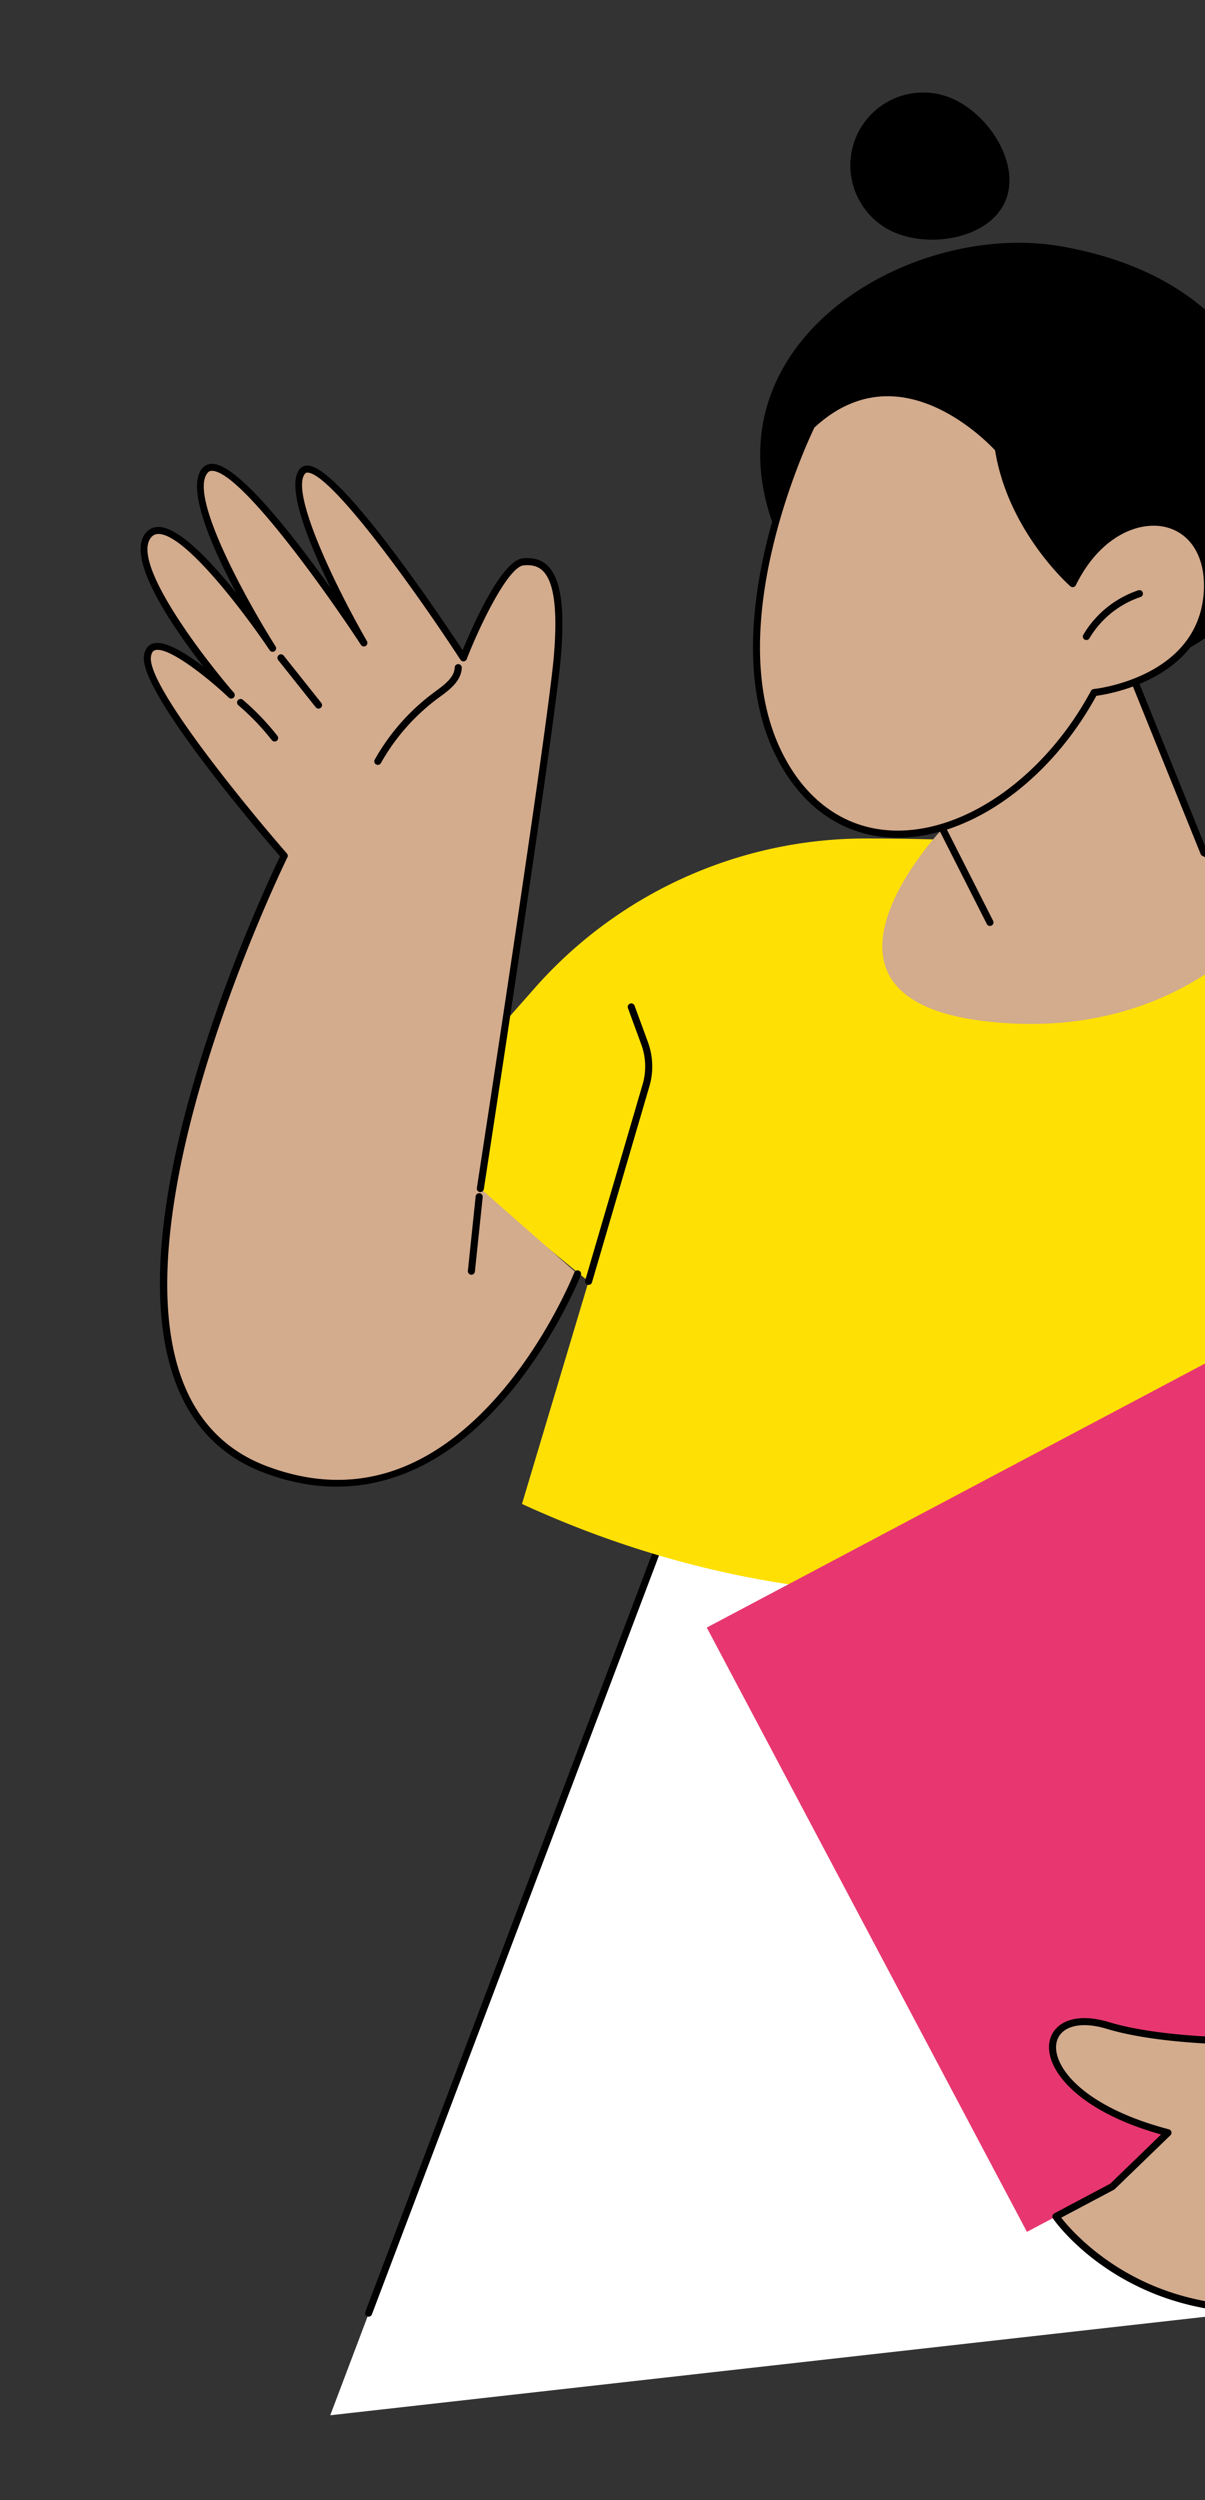 <svg width="135" height="280" fill="none" xmlns="http://www.w3.org/2000/svg"><rect width="100%" height="100%" fill="#333333" stroke="none"/><path d="M76.522 165.971 37 270.5l110.769-12.464 11.6-106.307-82.847 14.242Z" fill="#fff"/><path d="M41.372 259.451a.395.395 0 0 1-.446-.527l35.227-93.092a.396.396 0 0 1 .302-.25l82.793-14.511a.396.396 0 0 1 .464.388l.397 89.904a.396.396 0 1 1-.792.004l-.394-89.437-82.11 14.392-35.147 92.881a.4.4 0 0 1-.294.248Z" fill="#000"/><path d="M155.444 166.733s-44.754 25.705-96.965 1.702l7.462-24.924-20.321-16.657 14.308-16.218a49.47 49.47 0 0 1 37.228-16.73c11.558.026 25.566.665 37.385 2.973a42.334 42.334 0 0 1 25.69 16.04l9.224 12.226-14.009 41.586-.002.002Z" fill="#FFE004"/><path d="M66.018 143.898a.395.395 0 0 1-.455-.499l6.436-21.973a7.132 7.132 0 0 0-.148-4.432l-1.508-4.11a.396.396 0 0 1 .742-.272l1.508 4.109a7.929 7.929 0 0 1 .165 4.927l-6.436 21.973a.396.396 0 0 1-.304.277Z" fill="#000"/><path d="M181.329 128.168 79.182 182.281l35.869 67.679 102.147-54.113-35.869-67.679Z" fill="#E83770"/><path d="m153.063 154.639 17.562 27.918-21.905 45.911s-15.913 1.009-24.622-1.628c-8.711-2.638-9.675 7.69 6.757 12.017l-6.233 6.032-6.323 3.351s12.32 18.029 39.771 6.689c19.992-8.26 42.109-50.754 42.164-68.032.041-12.748-22.848-50.008-22.848-50.008l-24.322 17.752-.001-.002Z" fill="#D3AB8D"/><path d="M148.504 258.283c-9.304 1.832-16.236.071-20.786-2.09-6.533-3.1-9.62-7.544-9.749-7.731a.395.395 0 0 1 .142-.573l6.273-3.324 5.696-5.51c-8.058-2.265-11.7-5.964-12.415-8.719-.339-1.305-.063-2.468.774-3.273 1.183-1.136 3.286-1.354 5.773-.602 7.976 2.415 22.262 1.734 24.251 1.626l21.711-45.506-17.446-27.733a.395.395 0 0 1 .101-.529l24.32-17.751a.392.392 0 0 1 .311-.068c.108.02.203.086.261.18.937 1.526 22.945 37.502 22.905 50.217-.058 17.71-22.542 60.189-42.409 68.397-3.483 1.439-6.722 2.4-9.715 2.99l.002-.001Zm-29.614-9.911c.875 1.115 3.903 4.618 9.207 7.126 5.863 2.771 15.798 4.86 29.82-.934 19.637-8.113 41.865-50.142 41.921-67.669.039-11.822-20.199-45.536-22.566-49.435l-23.676 17.281 17.365 27.605c.071.114.08.259.021.38l-21.907 45.911a.396.396 0 0 1-.333.225c-.159.009-16.083.984-24.762-1.644-2.204-.667-4.024-.515-4.995.417-.623.598-.821 1.487-.557 2.504.677 2.614 4.325 6.178 12.524 8.337a.394.394 0 0 1 .175.666l-6.235 6.031a.413.413 0 0 1-.09.065l-5.915 3.135.003-.001Z" fill="#000"/><path d="M150.499 159.409c.319.311 21.687-11.686 30.841-22.763 0 0-9.988-17.526-28.845-31.584l-16.939 30.319 14.943 24.028Z" fill="#FFE004"/><path d="m53.817 133.101 10.888 9.574s-12.032 30.627-35.032 21.878c-26.73-10.168 2.17-68.702 2.17-68.702S16.06 77.777 16.514 73.567c.454-4.21 9.395 4.283 9.395 4.283s-12.31-14.196-9.295-17.89c3.015-3.696 13.93 12.66 13.93 12.66s-10.539-16.609-7.56-19.941c2.979-3.33 17.778 19.32 17.778 19.32s-9.373-16.29-6.876-19.213C36.38 49.864 51.919 73.68 51.919 73.68s4.089-10.495 6.706-10.751c2.617-.257 4.57 1.447 3.828 10.5-.655 7.984-8.636 59.672-8.636 59.672Z" fill="#D3AB8D"/><path d="M41.67 166.116c-3.92.772-7.994.382-12.137-1.195-4.603-1.75-7.88-5.038-9.739-9.769-3.255-8.284-2.272-20.819 2.92-37.255 3.524-11.158 7.9-20.404 8.66-21.985-1.81-2.085-15.7-18.25-15.254-22.389.1-.928.572-1.288.948-1.428 1.291-.47 3.71 1.025 5.737 2.584-3.541-4.557-8.769-12.187-6.5-14.971.391-.48.929-.715 1.558-.687 2.265.108 5.805 3.89 8.622 7.41-2.77-5.177-5.717-11.873-3.797-14.018.303-.337.719-.496 1.201-.461 2.913.22 9.072 8.168 13.204 13.98-2.475-5.04-5.127-11.513-3.51-13.405.235-.276.563-.409.949-.384 3.608.232 14.706 16.75 17.3 20.684 1.01-2.472 4.188-9.795 6.626-10.275.044-.008.084-.015.128-.02 1.179-.115 2.09.16 2.784.844 1.453 1.43 1.922 4.634 1.474 10.081-.65 7.908-8.557 59.184-8.637 59.701a.395.395 0 1 1-.78-.121c.078-.516 7.982-51.765 8.63-59.644.422-5.126.017-8.218-1.24-9.454-.525-.515-1.21-.713-2.154-.62-1.713.17-4.829 6.53-6.376 10.501a.396.396 0 0 1-.7.072c-5.437-8.333-14.48-20.793-17.105-20.962-.17-.01-.247.049-.297.108-1.698 1.988 3.208 12.308 6.919 18.758a.394.394 0 0 1-.675.413c-3.483-5.33-13.254-19.22-16.6-19.473-.24-.02-.414.045-.551.2-2.28 2.548 4.713 14.916 7.6 19.465a.395.395 0 0 1-.662.43c-2.385-3.572-9.26-12.877-12.39-13.025-.383-.018-.671.108-.907.396-2.3 2.82 5.925 13.503 9.287 17.383a.396.396 0 0 1-.572.546c-2.45-2.327-6.886-5.815-8.294-5.3-.09.033-.367.135-.434.77-.358 3.314 10.876 16.992 15.236 21.983.106.12.127.291.057.435-.194.393-19.282 39.461-11.668 58.838 1.774 4.516 4.896 7.651 9.281 9.319 9.372 3.566 18.02 1.024 25.707-7.55 5.769-6.435 8.787-14.026 8.818-14.101a.395.395 0 0 1 .736.288c-.031.078-3.102 7.799-8.965 14.34-4.431 4.945-9.304 7.947-14.437 8.958v.005Z" fill="#000"/><path d="M42.405 85.656a.393.393 0 0 1-.421-.58 23.954 23.954 0 0 1 6.723-7.59l.041-.03c1.02-.744 2.174-1.588 2.194-2.724a.397.397 0 0 1 .791.015c-.028 1.527-1.409 2.536-2.519 3.347l-.041.03a23.204 23.204 0 0 0-6.5 7.338.394.394 0 0 1-.27.196l.002-.002ZM35.761 79.355a.394.394 0 0 1-.386-.142l-4.209-5.29a.395.395 0 1 1 .619-.493l4.208 5.29a.395.395 0 0 1-.232.635ZM30.844 83.039a.398.398 0 0 1-.389-.143 27.372 27.372 0 0 0-3.773-3.93.396.396 0 0 1 .514-.601 28.265 28.265 0 0 1 3.88 4.045.395.395 0 0 1-.235.632l.003-.003ZM52.888 142.757a.395.395 0 0 1-.47-.428l.873-8.341a.395.395 0 1 1 .787.081l-.874 8.341a.394.394 0 0 1-.318.346l.002.001ZM125.491 73.057s3.404 2.951 10.067-1.982c11.298-8.367 13.62-38.172-16.657-43.48-16.935-2.966-39.945 10.715-32.18 31.44 9.528 25.431 13.796 14.61 13.796 14.61l24.975-.59-.001.002Z" fill="#000"/><path d="M100.136 25.995c-4.124-1.82-5.991-6.64-4.174-10.766a8.157 8.157 0 0 1 10.759-4.174c4.124 1.82 7.703 7.397 5.884 11.521-1.819 4.126-8.346 5.24-12.47 3.42l.001-.001Z" fill="#000"/><path d="m100.982 80.99 4.607 11.82s-18.213 19.128 5.232 21.617c23.444 2.488 33.514-14.298 33.514-14.298l-9.455-4.626-10.852-26.839-23.048 12.324.002.002Z" fill="#D3AB8D"/><path d="M144.412 100.517a.399.399 0 0 1-.25-.033l-9.456-4.627a.397.397 0 0 1-.193-.207l-10.685-26.43-22.35 11.952 4.48 11.492a.395.395 0 1 1-.738.288l-4.606-11.818a.393.393 0 0 1 .181-.492l23.048-12.324a.398.398 0 0 1 .553.2l10.795 26.699 9.32 4.56a.393.393 0 0 1 .181.527.393.393 0 0 1-.278.214l-.002-.001Z" fill="#000"/><path d="M120.175 65.362s-6.901-5.967-8.32-15.106c0 0-10.687-12.174-20.937-2.61 0 0-10.898 21.824-3.757 36.599 7.549 15.618 26.47 9.923 35.417-6.682 0 0 11.813-1.12 12.659-10.963.845-9.842-10.1-11.315-15.062-1.238Z" fill="#D3AB8D"/><path d="M103.855 93.49a16.81 16.81 0 0 1-3.619.325c-5.793-.128-10.563-3.465-13.433-9.399-7.143-14.778 3.65-36.725 3.76-36.946.02-.043.05-.08.084-.112 2.852-2.661 6.012-3.925 9.389-3.758 6.721.334 11.898 6.148 12.116 6.396a.395.395 0 0 1 .092.2c1.189 7.666 6.374 13.13 7.816 14.521 2.988-5.65 7.715-7.29 10.922-6.398 3.229.9 5.011 4.084 4.647 8.315-.8 9.31-11.178 11.078-12.804 11.296-4.523 8.285-11.802 14.149-18.972 15.56h.002ZM91.239 47.885c-.635 1.309-10.51 22.146-3.724 36.186 2.732 5.654 7.255 8.833 12.737 8.952 8.006.174 16.838-6.114 21.976-15.649a.402.402 0 0 1 .31-.206c.114-.01 11.496-1.21 12.304-10.602.328-3.827-1.23-6.696-4.07-7.486-2.992-.834-7.474.833-10.242 6.457a.4.4 0 0 1-.276.214h-.002a.395.395 0 0 1-.336-.09c-.07-.06-6.97-6.116-8.434-15.226-.656-.71-5.525-5.75-11.49-6.045-3.133-.155-6.078 1.02-8.752 3.497v-.002Z" fill="#000"/><path d="M121.786 71.675a.395.395 0 0 1-.417-.587 11.371 11.371 0 0 1 6.139-4.97.396.396 0 1 1 .248.751 10.583 10.583 0 0 0-5.707 4.62.39.39 0 0 1-.265.187h.002ZM110.986 103.695a.396.396 0 0 1-.429-.208l-5.321-10.5a.396.396 0 0 1 .706-.358l5.32 10.5a.396.396 0 0 1-.276.566ZM138.487 35.584c-4.721-4.94-4.546-12.775.391-17.496 4.936-4.724 12.764-4.546 17.486.395 4.722 4.94 6.505 14.823 1.568 19.546-4.936 4.724-14.724 2.497-19.444-2.444l-.001-.002Z" fill="#000"/></svg>